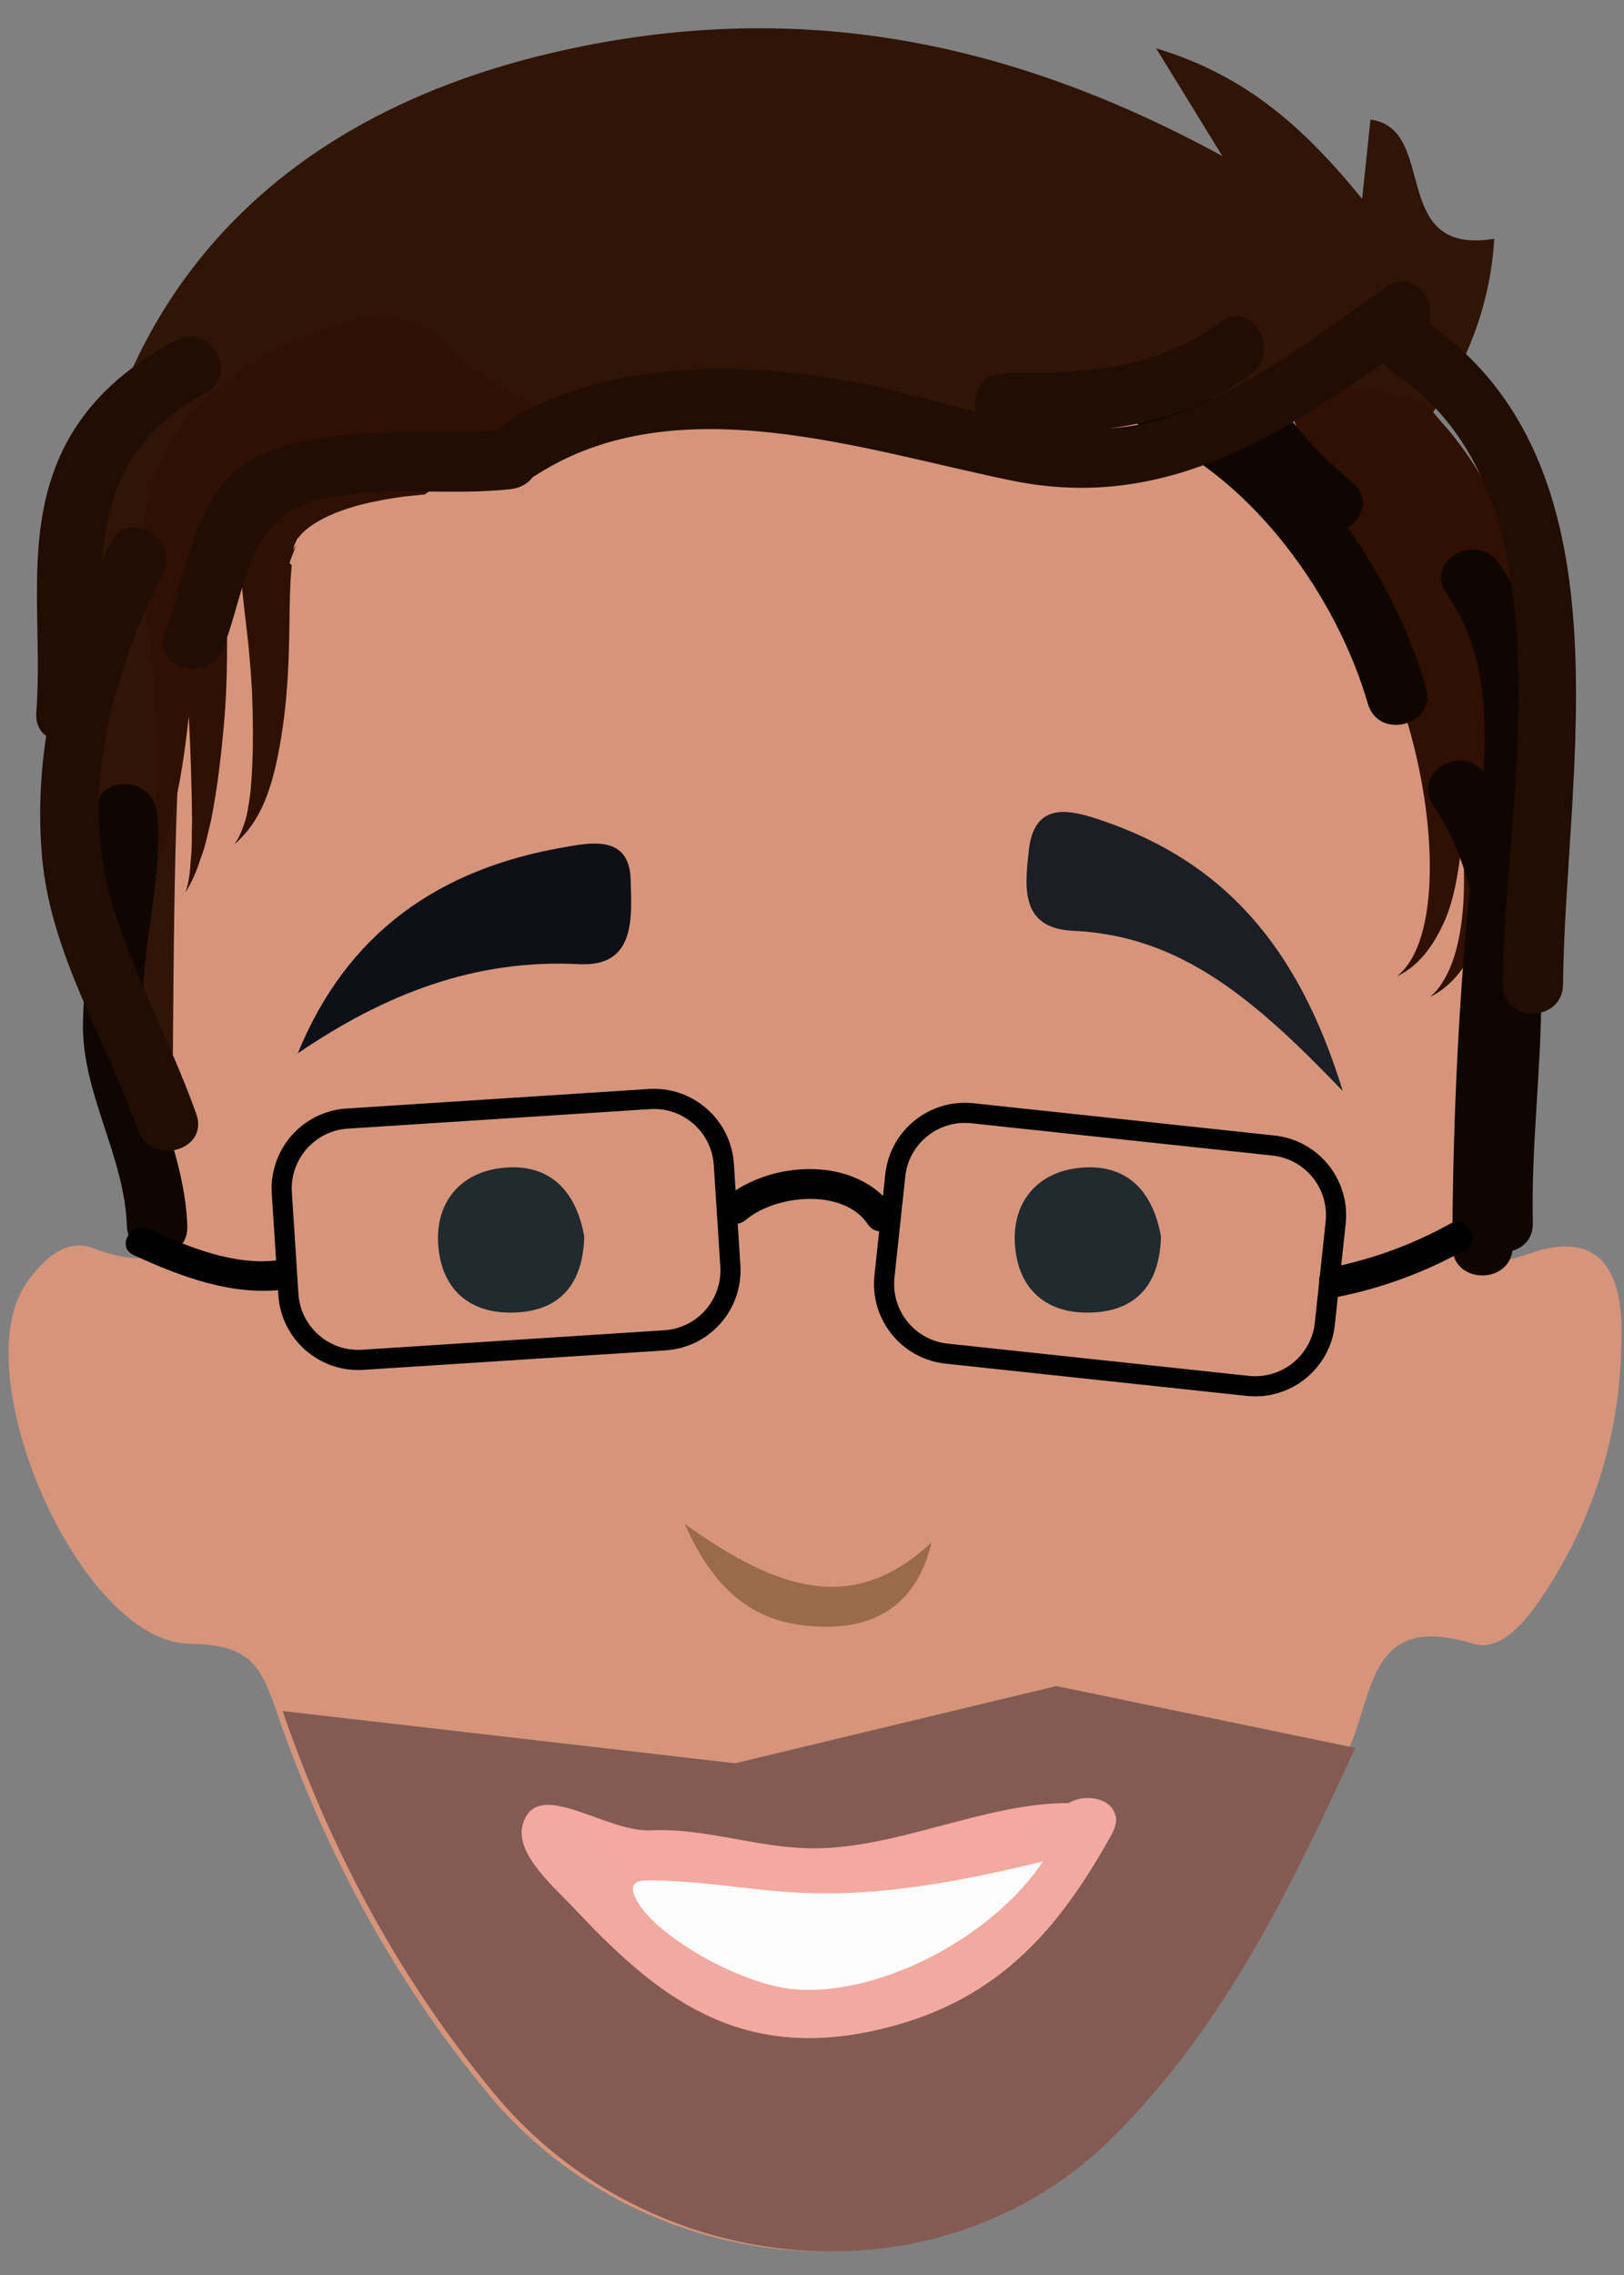 <?xml version="1.0" encoding="utf-8"?>
<!-- Generator: Adobe Illustrator 16.0.4, SVG Export Plug-In . SVG Version: 6.00 Build 0)  -->
<!DOCTYPE svg PUBLIC "-//W3C//DTD SVG 1.1//EN" "http://www.w3.org/Graphics/SVG/1.1/DTD/svg11.dtd">
<svg version="1.1" id="Layer_1" xmlns="http://www.w3.org/2000/svg" xmlns:xlink="http://www.w3.org/1999/xlink" x="0px" y="0px"
	 width="100px" height="140px" viewBox="0 0 100 140" enable-background="new 0 0 100 140" xml:space="preserve">
<rect x="0" y="0" width="100" height="140" fill="#808080" stroke="none"/>
<path fill-rule="evenodd" clip-rule="evenodd" fill="#301405" d="M81.462,32.626c-6.592,4.137-12.809,4.769-19.818,0.063
	c-6.136-4.118-13.492-6.029-20.917-6.832c-7.243-0.783-13.345,1.532-17.813,7.536c-4.156,5.583-4.303,11.608-0.947,17.352
	c2.309,3.951,2.417,6.997-0.798,10.235c-0.845,0.851-1.443,2.016-1.942,3.131c-2.573,5.749-5.726,5.792-9.441,1.058
	c-2.202-8.121-5.09-16.067-5.13-24.678C4.563,20.587,15.091,7.449,34.612,3.11c13.892-3.086,26.963-0.979,40.658,6.496
	c-1.692-2.752-2.679-4.354-4.08-6.633c5.543,1.665,9.108,4.883,12.686,9.265c0.225-2.151,0.374-3.565,0.512-4.878
	c4.222,0.556,1.064,8.427,7.626,7.332C91.567,22.093,87.259,27.769,81.462,32.626z"/>
<path fill-rule="evenodd" clip-rule="evenodd" fill="#D6957B" d="M15.405,29.277c0.125-1.236,0.251-2.471,0.375-3.706
	c2.588-1.513,5.434-1.73,8.347-1.731c17.488-0.002,34.974-0.023,52.462,0.022c2.86,0.007,5.813-0.205,8.237,1.841
	c0.484,1.214,0.967,2.428,1.447,3.643c-4.498,2.997,2.613,1.068,1.175,2.766c2.903,4.836,2.627,10.271,2.692,15.561
	c0.109,8.65-0.108,17.304-0.234,25.956c-0.044,2.974,0.385,4.893,4.213,3.531c4.036-1.432,5.693,0.628,5.727,4.632
	c0.046,5.498-1.296,10.608-4.126,15.27c-1.162,1.915-2.985,4.712-5.002,4.092c-6.441-1.981-6.093,3.041-7.649,6.409
	c-3.959,8.563-7.93,16.95-14.852,23.89c-10.612,10.643-28.58,8.952-38.152-2.595c-5.821-7.022-10.083-14.961-13.047-23.562
	c-0.937-2.714-1.587-4.104-5.308-4.138C4.934,101.094-2.222,84.638,1.593,79.009c0.966-1.428,2.43-2.833,4.088-2.211
	c5.837,2.187,4.829-1.854,4.885-5.048c0.176-10.178-0.011-20.385,0.784-30.515c0.223-2.846-1.615-7.17,2.843-8.973
	C14.418,31.194,16.972,31.072,15.405,29.277z"/>
<path fill-rule="evenodd" clip-rule="evenodd" fill="#845B53" d="M83.452,107.561c-3.957,8.563-7.93,16.95-14.85,23.89
	c-10.612,10.643-28.581,8.952-38.153-2.595c-5.821-7.022-10.083-14.961-13.047-23.562l27.861,3.216l19.784-4.753L83.452,107.561z"/>
<path fill-rule="evenodd" clip-rule="evenodd" fill="#301405" d="M84.827,25.703c-23.017-0.044-46.031-0.088-69.047-0.132
	c0.928-2.725,1.773-5.483,2.8-8.17c3.564-9.331,3.565-8.512,13.666-8.221c2.654,0.077,6.747,2.588,9.92-0.963
	c1.517-1.698,4.623,4.055,6.988-0.156c2.79,4.275,6.998-2.208,9.891,1.303c3.219-2.693,7.178,1.871,10.301-0.993
	c2.424-2.223,3.668,3.944,7.213,0.423c2.262-2.245,3.027,2.816,4.02,4.729C82.561,17.343,84.055,21.418,84.827,25.703z"/>
<g>
	<path fill-rule="evenodd" clip-rule="evenodd" fill="#F4A89F" d="M50.136,113.743c5.133,0.003,10.536-2.798,15.667-2.784
		c1.654,0.005,3.761-0.05,2.579,2.047c-2.842,5.04-6.319,9.722-13.293,11.638c-9.011,2.477-14.196-1.314-19.571-7.047
		c-1.588-1.694-4.373-3.954-3.038-5.938c1.208-1.795,5.02,1.085,7.562,0.976C43.552,112.482,46.617,113.742,50.136,113.743z"/>
	<path fill-rule="evenodd" clip-rule="evenodd" fill="#F2AAA0" d="M50.202,119.915c12.534-0.398,12.844-7.321,15.601-8.956
		c1.337-0.792,3.761-0.05,2.579,2.047c-2.842,5.04-6.319,9.722-13.293,11.638c-9.011,2.477-14.196-1.314-19.571-7.047
		c-1.588-1.694-4.373-3.954-3.038-5.938c1.208-1.795,4.397,3.099,6.392,4.386C42.188,118.188,46.682,119.913,50.202,119.915z"/>
</g>
<path fill-rule="evenodd" clip-rule="evenodd" fill="#1C1E25" d="M82.683,67.141c-5.385-5.602-9.944-9.562-16.604-9.861
	c-3.32-0.149-2.963-2.78-2.726-4.959c0.336-3.098,2.625-2.462,4.464-1.841C75.28,53.003,79.925,58.155,82.683,67.141z"/>
<path fill-rule="evenodd" clip-rule="evenodd" fill="#0E1017" d="M18.338,64.82c3.043-7.457,8.74-11.351,16.338-12.671
	c1.667-0.29,4.092-0.813,4.158,2.002c0.051,2.197,0.377,5.364-3.154,5.183C29.186,58.998,23.64,61.213,18.338,64.82z"/>
<path fill-rule="evenodd" clip-rule="evenodd" fill="#996B4B" d="M42.164,93.775c5.74,4.124,10.402,5.632,15.198,1.139
	c-0.873,3.728-3.344,5.203-6.462,5.192C47.489,100.094,44.437,98.938,42.164,93.775z"/>
<path fill-rule="evenodd" clip-rule="evenodd" fill="#212A2F" d="M71.488,76.089c-0.062,2.702-1.298,4.457-3.983,4.666
	c-2.9,0.227-4.829-1.271-5.012-4.208c-0.159-2.596,1.397-4.407,3.959-4.678C69.382,71.559,70.995,73.307,71.488,76.089z"/>
<path fill-rule="evenodd" clip-rule="evenodd" fill="#212A2F" d="M35.975,76.089c-0.062,2.702-1.297,4.457-3.981,4.666
	c-2.902,0.227-4.832-1.271-5.013-4.208c-0.16-2.596,1.397-4.407,3.958-4.678C33.869,71.559,35.482,73.307,35.975,76.089z"/>
<g>
	<g>
		<g>
			<path fill="#301003" d="M34.488,26.136c-0.551-0.567-1.185-0.947-1.776-1.328c-0.586-0.363-1.203-0.678-1.853-1.024
				c-1.291-0.689-2.634-1.5-3.974-3.072c-0.227-0.202-0.427-0.358-0.638-0.513c-0.934-0.521-2.077-0.794-3.486-0.664
				c-0.452,0.03-1.369,0.271-2.595,0.681c-0.643,0.245-1.31,0.454-2.124,0.842c-0.392,0.185-0.802,0.378-1.229,0.579
				c-0.432,0.246-0.88,0.501-1.342,0.765c-1.813,1.112-3.942,2.871-5.249,5.339c-0.154,0.304-0.31,0.611-0.466,0.919l-0.056,0.115
				l-0.16,0.289l-0.005,0.021l-0.01,0.042l-0.041,0.171l-0.082,0.343l-0.173,0.723c-0.083,0.357-0.16,0.714-0.229,1.069
				c-0.171,0.762-0.161,1.298-0.192,1.879c-0.044,0.586,0.004,1.119,0.013,1.669c0.097,2.165,0.418,4.126,0.58,5.978
				c0.178,1.881,0.229,3.661,0.234,5.356c-0.008,3.385-0.052,6.13-0.654,8.149c0.347-0.643,0.705-1.326,0.972-2.071
				c0.232-0.743,0.523-1.534,0.697-2.39c0.425-1.708,0.734-3.68,0.975-5.924c0.126,2.422,0.186,4.6,0.2,6.394
				c-0.028,0.91,0.012,1.699-0.078,2.445c-0.043,0.725-0.11,1.382-0.331,2.006c0.409-0.659,0.699-1.34,0.917-2.036
				c0.302-0.744,0.43-1.468,0.648-2.338c0.344-1.688,0.616-3.729,0.824-6.166c0.108-1.258,0.162-2.558,0.174-3.888
				c0.019-1.37-0.029-2.692-0.001-3.965c-0.003-0.652,0.044-1.258,0.085-1.874l0.097-0.893c0.041-0.253,0.082-0.462,0.111-0.71
				l0.022-0.183c0.016-0.069,0.058-0.161,0.085-0.24l0.184-0.493l0.091-0.246l0.045-0.123l0.012-0.031l0.005-0.015l0.003-0.008
				c0.067-0.12-0.088,0.155-0.071,0.125l0.024-0.042l0.188-0.343c0.209-0.496,0.567-0.894,0.903-1.333
				c-0.112,0.203-0.226,0.408-0.34,0.615l-0.165,0.295l-0.106,0.331l-0.212,0.626l-0.007,0.019l-0.001,0.005
				c-0.02,0.035,0.163-0.289,0.085-0.148l-0.003,0.014l-0.014,0.056l-0.027,0.112l-0.055,0.223l-0.11,0.448
				c-0.023,0.136-0.104,0.33-0.081,0.419l0.022,0.301l0.024,0.605c0.02,0.517,0.024,1.007,0.082,1.562
				c0.077,1.062,0.234,2.208,0.363,3.381c0.069,0.59,0.13,1.19,0.178,1.828c0.053,0.575,0.091,1.182,0.123,1.756
				c0.093,2.43,0.066,4.37-0.074,5.92c-0.031,0.38-0.085,0.748-0.149,1.091c-0.042,0.32-0.106,0.625-0.191,0.916
				c-0.195,0.607-0.363,1.032-0.685,1.474c1.281-1.101,2.039-2.584,2.558-4.845c0.253-1.115,0.482-2.463,0.637-4.099
				c0.03-0.387,0.061-0.781,0.092-1.18c0.021-0.4,0.042-0.805,0.063-1.215c0.012-0.412,0.024-0.829,0.037-1.25
				c0.006-0.385,0.013-0.774,0.019-1.167c0-0.389,0.007-0.753,0.019-1.09c0.004-0.358,0.011-0.704,0.032-1
				c0.012-0.32,0.022-0.64,0.052-0.879l0.027-0.4c0.006-0.095,0-0.065-0.006-0.081l-0.026-0.025l-0.097-0.081
				c0.029-0.136,0.146-0.397,0.214-0.59l0.119-0.313l0.06-0.157l0.03-0.079c0.202-0.36-0.27,0.479-0.221,0.393l0.001-0.002
				l0.002-0.004l0.004-0.009c0.022-0.047,0.038-0.099,0.05-0.157l0.026-0.192c0.036-0.049,0.067-0.104,0.095-0.166l0.079-0.203
				c0.059-0.058,0.115-0.121,0.17-0.188c0.428-0.552,1.408-1.153,2.589-1.573c1.181-0.432,2.564-0.686,3.86-0.864
				c0.427-0.044,0.842-0.087,1.245-0.128C28.597,28.792,31.738,26.46,34.488,26.136"/>
		</g>
	</g>
</g>
<g>
	<g>
		<g>
			<path fill="#301003" d="M78.844,22.749c0.038,1.508,0.67,2.646,1.133,3.89c0.375,1.232,0.702,2.494,0.085,4.219
				c-0.052,0.24-0.086,0.433-0.115,0.625c-0.006,0.187,0.004,0.363,0.026,0.532c-0.006,0.175,0.002,0.341,0.027,0.496
				c0.049,0.311,0.165,0.582,0.373,0.823c0.124,0.172,0.395,0.459,0.893,0.84c0.271,0.167,0.48,0.486,0.777,0.79
				c0.276,0.327,0.647,0.632,0.931,1.13c0.303,0.469,0.651,0.963,0.994,1.531c0.307,0.62,0.627,1.266,0.956,1.932l0.125,0.256
				l0.062,0.129l0.016,0.032l0.004,0.008c0.006,0.045-0.034-0.369-0.016-0.189l0.007,0.019l0.025,0.074l0.208,0.597
				c0.137,0.4,0.274,0.805,0.414,1.213c0.268,0.819,0.539,1.65,0.812,2.484c1.951,6.381,2.126,13.778-0.564,15.903
				c1.183-0.556,2.083-1.618,2.768-3.05c0.723-1.428,1.011-3.248,1.247-5.27c0.403,4.372-0.233,8.136-1.982,9.59
				c2.502-1.196,3.893-4.764,4.167-9.339c0.038-0.573,0.097-1.145,0.087-1.755c-0.012-0.611-0.034-1.232-0.066-1.862
				c-0.069-1.254-0.149-2.557-0.301-3.827c-0.211-1.226-0.445-2.464-0.688-3.696l-0.184-0.922l-0.093-0.46l-0.023-0.115
				l-0.003-0.014l-0.012-0.105l-0.002-0.007l-0.009-0.03l-0.017-0.059l-0.067-0.236c-0.181-0.625-0.36-1.246-0.538-1.86
				c0.219,0.499,0.441,1.008,0.668,1.525l0.169,0.395l0.085,0.199l0.01,0.025l0.006,0.013c0.023,0.228,0.008,0.067,0.013,0.119
				l0.003,0.006l0.017,0.049l0.033,0.097l0.266,0.783c0.354,1.05,0.704,2.124,1.035,3.201c0.363,1.044,0.579,2.227,0.784,3.392
				c0.205,1.164,0.378,2.323,0.507,3.449c0.162,2.185,0.108,4.187-0.152,5.855c-0.33,1.647-0.916,2.933-1.771,3.678
				c0.811-0.411,1.49-1.064,2.062-1.919c0.285-0.427,0.543-0.904,0.776-1.425c0.208-0.528,0.386-1.102,0.541-1.714
				c0.311-1.224,0.523-2.603,0.66-4.081c0.055-1.563,0.018-3.24-0.08-4.958c-0.028-0.428-0.058-0.859-0.086-1.293
				c-0.06-0.384-0.12-0.77-0.181-1.159c-0.134-0.775-0.27-1.558-0.406-2.344l-0.221-1.178l-0.113-0.589l-0.015-0.074l-0.007-0.037
				L94.9,39.07c0.006,0.062-0.058-0.57-0.032-0.308l-0.005-0.021l-0.044-0.167l-0.089-0.332c-0.242-0.877-0.484-1.753-0.724-2.621
				c-0.303-0.894-0.642-1.788-0.96-2.647c-0.324-0.863-0.816-1.748-1.211-2.573c-0.903-1.653-1.95-3.194-3.062-4.412
				c-0.348-0.395-0.659-0.823-1.019-1.133c-0.793-0.265-1.624-0.477-2.437-0.658c-0.827-0.167-1.688-0.244-2.468-0.367
				c-0.383-0.063-0.762-0.125-1.135-0.187c-0.363-0.041-0.716-0.096-1.055-0.171C79.985,23.323,79.368,23.094,78.844,22.749"/>
		</g>
	</g>
</g>
<g>
	<g>
		<path fill="#0F0601" d="M93.147,76.691c0.035-8.065,0.497-16.094,1.263-24.122c0.594-6.226,1.693-12.519-2.138-17.934
			c-1.373-1.941-4.6-0.086-3.211,1.877c3.974,5.617,1.854,13.409,1.285,19.78c-0.605,6.784-0.889,13.589-0.918,20.399
			C89.418,79.09,93.138,79.089,93.147,76.691L93.147,76.691z"/>
	</g>
</g>
<g>
	<g>
		<path fill="#0F0601" d="M94.386,75.244c-0.225-9.398,2.586-19.174-2.938-27.591c-1.31-1.996-4.531-0.135-3.211,1.877
			c5.061,7.71,2.225,17.103,2.431,25.714C90.724,77.639,94.443,77.644,94.386,75.244L94.386,75.244z"/>
	</g>
</g>
<g>
	<g>
		<path fill="#0F0601" d="M5.956,50.037c0.404,4.321-0.738,8.505-0.847,12.813c-0.11,4.411,2.562,8.239,2.706,12.601
			c0.079,2.392,3.798,2.399,3.719,0c-0.145-4.401-2.396-8.214-2.706-12.601c-0.303-4.299,1.253-8.467,0.846-12.813
			C9.453,47.67,5.732,47.649,5.956,50.037L5.956,50.037z"/>
	</g>
</g>
<g>
	<g>
		<path fill="#210D03" d="M12.087,68.552c-1.605-4.515-3.981-8.721-5.292-13.337C4.91,48.571,7.008,41.218,10.04,35.273
			c1.087-2.131-2.121-4.014-3.211-1.877c-3.075,6.028-4.836,12.528-4.241,19.328c0.526,6.007,3.934,11.25,5.914,16.816
			C9.299,71.784,12.893,70.817,12.087,68.552L12.087,68.552z"/>
	</g>
</g>
<g>
	<g>
		<path fill="#210D03" d="M5.955,43.839c0.61-7.816-1.422-15.275,6.724-19.676c2.11-1.14,0.233-4.351-1.877-3.211
			c-3.972,2.146-6.792,5.02-7.919,9.463c-1.094,4.315-0.304,9.023-0.647,13.424C2.049,46.232,5.77,46.214,5.955,43.839L5.955,43.839
			z"/>
	</g>
</g>
<g>
	<g>
		<path fill="#210D03" d="M96.246,60.575c0.125-13.215,4.489-32.115-8.564-40.862c-1.999-1.339-3.858,1.884-1.877,3.211
			c11.36,7.613,6.83,26.204,6.723,37.651C92.505,62.974,96.224,62.972,96.246,60.575L96.246,60.575z"/>
	</g>
</g>
<g>
	<g>
		<path fill="#0F0601" d="M70.823,26.745c6.367,2.818,11.495,9.979,13.402,16.555c0.666,2.299,4.256,1.32,3.586-0.988
			c-2.147-7.406-7.909-15.59-15.111-18.777C70.528,22.573,68.634,25.776,70.823,26.745L70.823,26.745z"/>
	</g>
</g>
<g>
	<g>
		<path fill="#0F0601" d="M75.426,26.389c1.359,2.306,3.211,4.239,5.249,5.955c1.821,1.534,4.466-1.083,2.629-2.63
			c-1.8-1.516-3.465-3.163-4.667-5.202C77.42,22.448,74.205,24.318,75.426,26.389L75.426,26.389z"/>
	</g>
</g>
<g>
	<g>
		<path fill="#210D03" d="M31.472,26.38c-4.952,0.563-10.154-0.389-14.918,1.409c-4.702,1.774-4.835,7.085-6.4,11.113
			c-0.87,2.238,2.727,3.199,3.586,0.988c1.573-4.047,1.362-8.229,6.422-9.254c3.687-0.748,7.582-0.114,11.31-0.538
			C33.827,29.831,33.853,26.109,31.472,26.38L31.472,26.38z"/>
	</g>
</g>
<g>
	<g>
		<path fill="#210D03" d="M33.03,29.225c8.662-5.564,20.219-1.486,29.332,0.362c9.875,2.003,17.231-3.301,24.904-8.73
			c1.94-1.373,0.086-4.6-1.877-3.211c-4.198,2.971-8.273,6.137-13.154,7.913c-5.763,2.097-11.924-0.279-17.577-1.607
			c-7.343-1.725-16.931-2.161-23.505,2.062C29.143,27.305,31.006,30.526,33.03,29.225L33.03,29.225z"/>
	</g>
</g>
<g>
	<g>
		<path fill="#210D03" d="M61.844,26.689c5.475-0.003,10.647-0.286,15.195-3.663c1.902-1.413,0.051-4.643-1.877-3.211
			c-4.043,3.002-8.461,3.152-13.318,3.155C59.445,22.972,59.445,26.691,61.844,26.689L61.844,26.689z"/>
	</g>
</g>
<path fill-rule="evenodd" clip-rule="evenodd" fill="none" stroke="#000000" stroke-width="1.24" stroke-miterlimit="10" d="
	M81.579,81.458c-0.253,2.368-2.379,4.08-4.747,3.828l-18.543-1.985c-2.368-0.254-4.081-2.379-3.828-4.748l0.666-6.217
	c0.252-2.367,2.378-4.081,4.747-3.828l18.543,1.987c2.368,0.253,4.081,2.378,3.828,4.747L81.579,81.458z"/>
<path fill-rule="evenodd" clip-rule="evenodd" fill="none" stroke="#000000" stroke-width="1.24" stroke-miterlimit="10" d="
	M44.972,77.899c0.153,2.377-1.649,4.428-4.025,4.582l-18.611,1.199c-2.376,0.153-4.426-1.647-4.58-4.025l-0.402-6.24
	c-0.153-2.376,1.649-4.426,4.025-4.58l18.611-1.201c2.376-0.154,4.427,1.649,4.581,4.025L44.972,77.899z"/>
<path fill-rule="evenodd" clip-rule="evenodd" fill="#FEFDFD" d="M64.22,114.55c-2.984,4.514-9.784,8.218-15.123,7.885
	c-3.619-0.228-9.466-3.716-10.088-5.955c-0.207-0.757,0.454-0.779,1.23-0.764C47.346,115.851,50.136,118.031,64.22,114.55z"/>
<g>
	<g>
		<path d="M45.921,75.075c1.852-1.569,6.013-1.98,7.527,0.277c0.664,0.989,2.276,0.06,1.605-0.939
			c-2.233-3.326-7.633-3.038-10.447-0.652C43.69,74.537,45.012,75.846,45.921,75.075L45.921,75.075z"/>
	</g>
</g>
<g>
	<g>
		<path d="M82.392,79.808c2.732-0.547,5.38-1.531,7.816-2.883c1.048-0.582,0.11-2.188-0.939-1.605
			c-2.304,1.278-4.789,2.178-7.371,2.695C80.722,78.25,81.221,80.042,82.392,79.808L82.392,79.808z"/>
	</g>
</g>
<g>
	<g>
		<path d="M17.123,77.551c-2.688,0.362-5.568-0.825-7.961-1.922c-1.082-0.496-2.027,1.106-0.938,1.605
			c2.928,1.342,6.127,2.55,9.394,2.109C18.801,79.185,18.295,77.393,17.123,77.551L17.123,77.551z"/>
	</g>
</g>
</svg>
